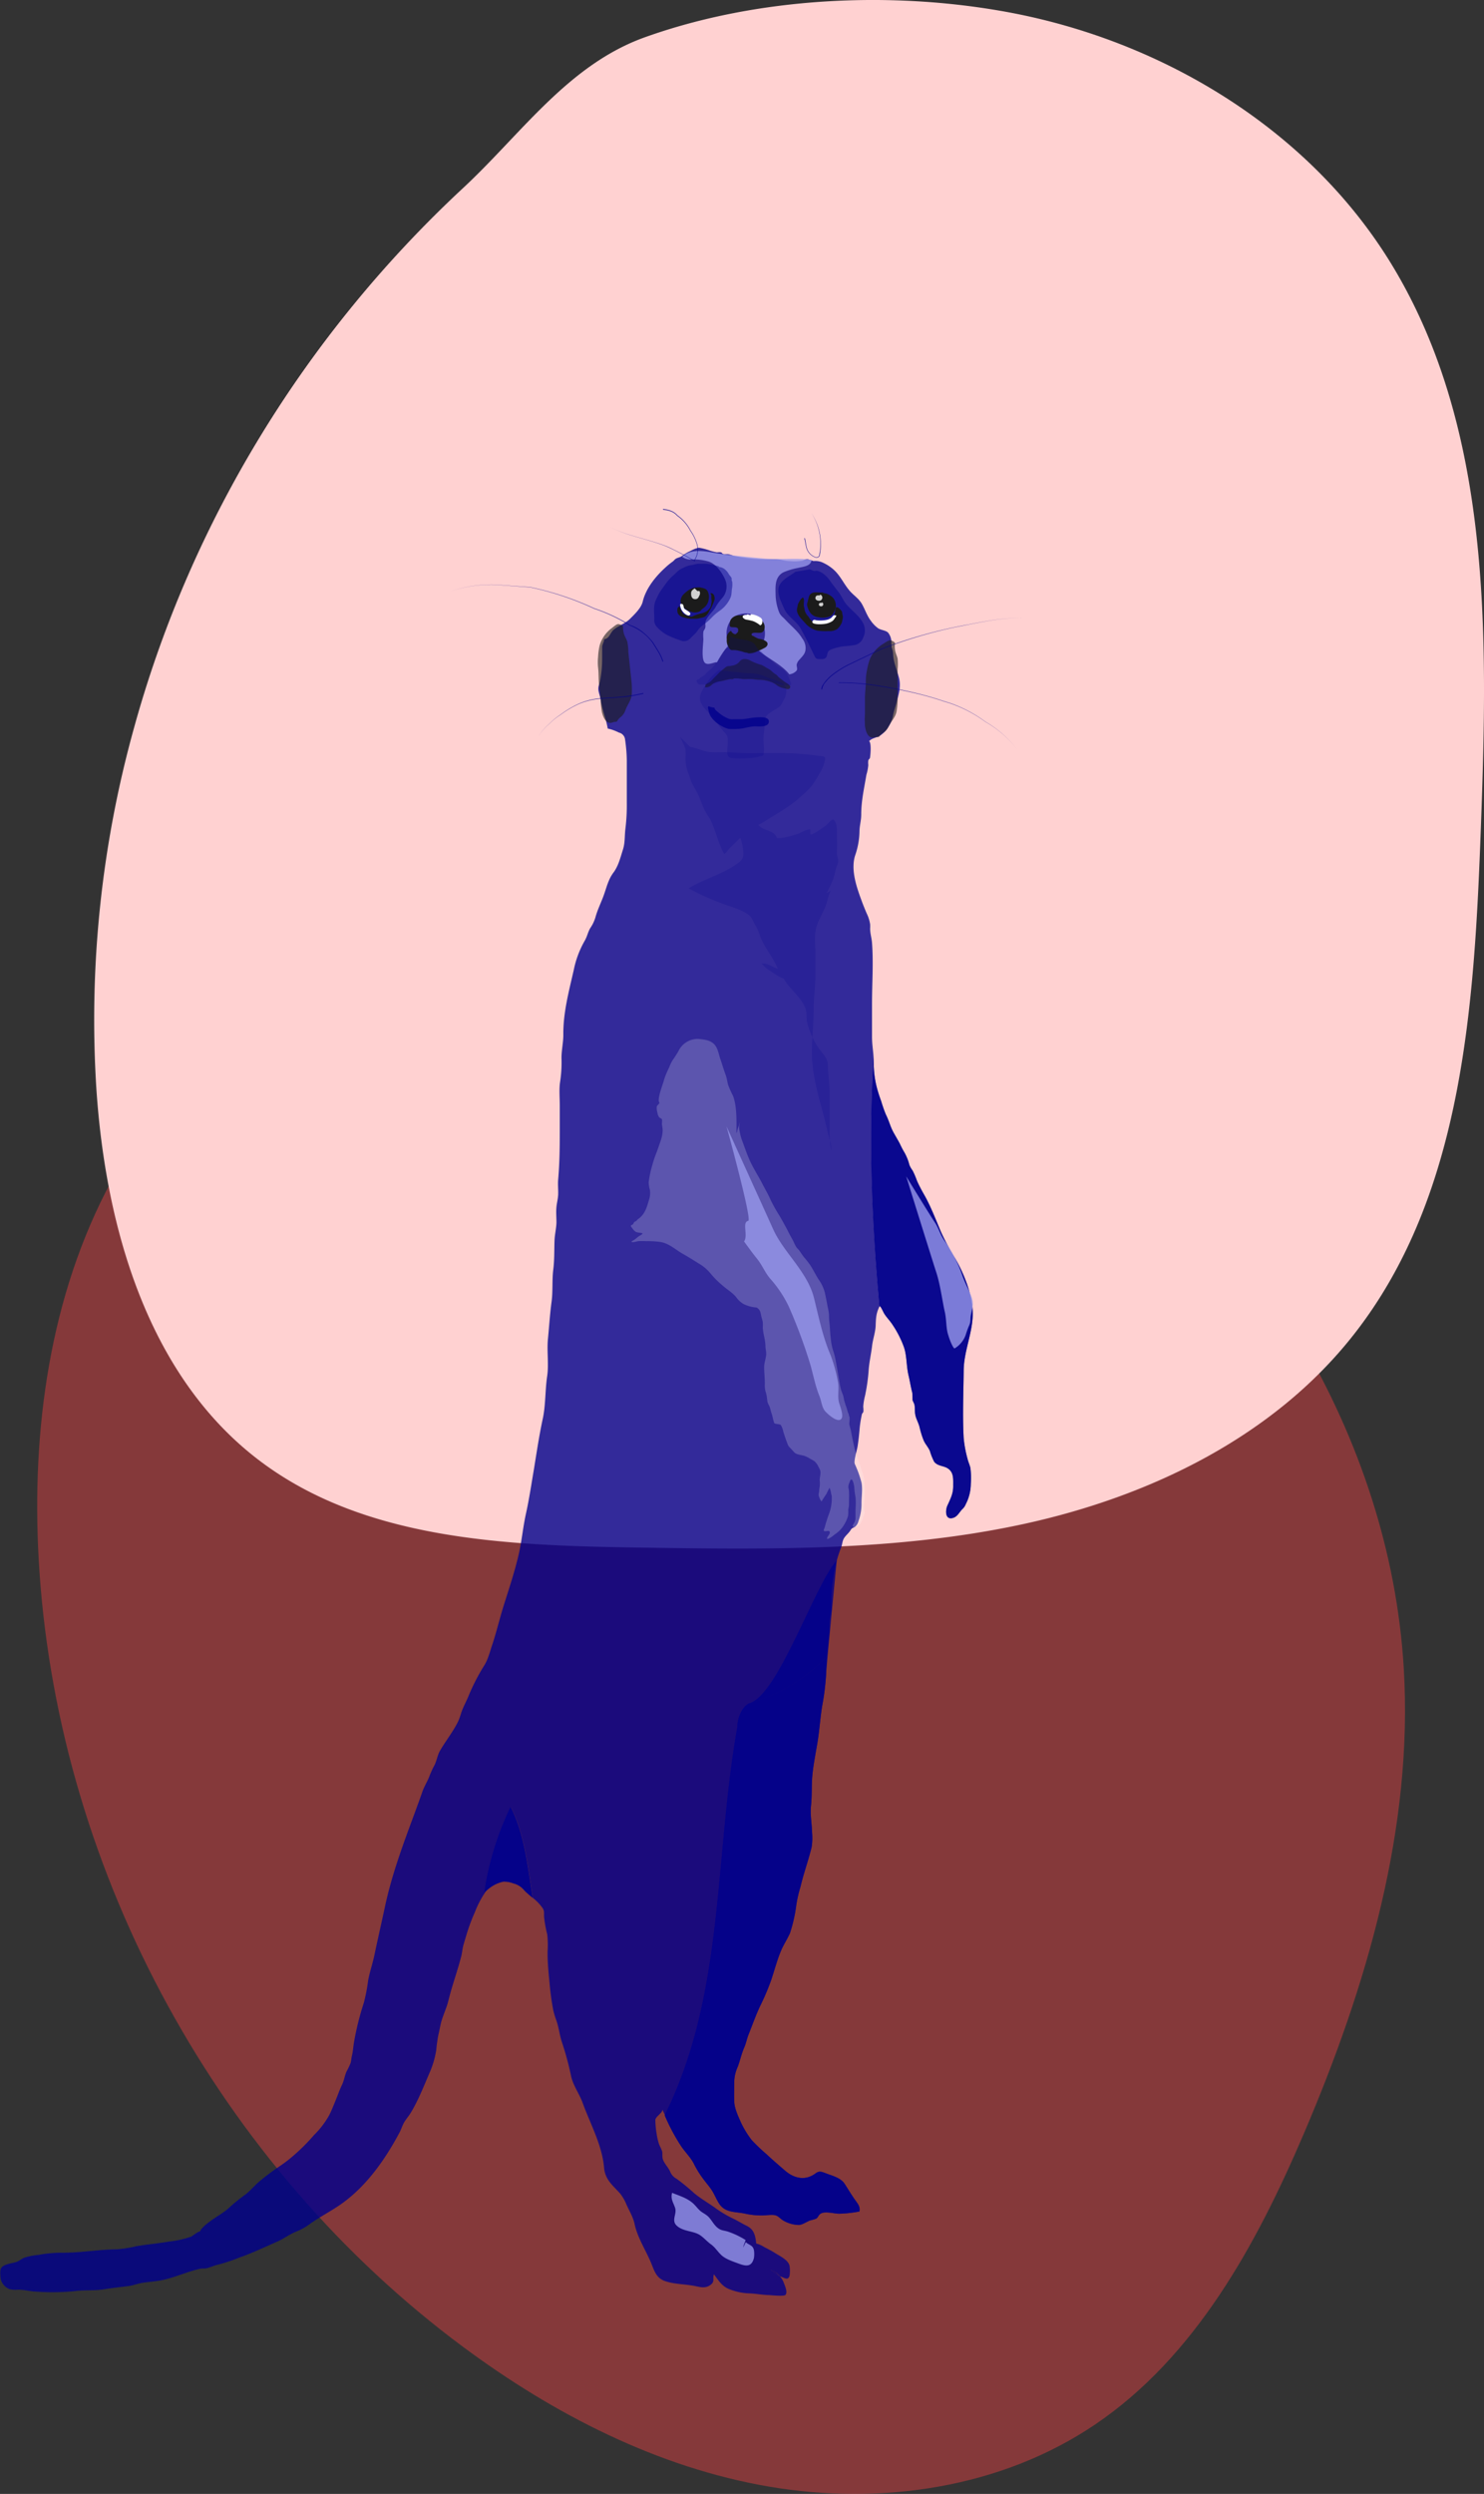 <svg xmlns="http://www.w3.org/2000/svg" viewBox="0 0 508.55 853.93"><rect x="0" y="0" width="508.55" height="853.93" fill="#333333" stroke="none"/><defs><style>.cls-1{fill:#ff4344;opacity:0.4;}.cls-2{fill:#ffd1d1;}.cls-10,.cls-12,.cls-3,.cls-5{fill:#00008c;}.cls-11,.cls-3,.cls-4,.cls-9{opacity:0.8;}.cls-4{fill:#9797ea;}.cls-5{opacity:0.5;}.cls-6,.cls-7{fill:#1b1b1b;}.cls-7{opacity:0.6;}.cls-13,.cls-8,.cls-9{fill:#fff;}.cls-10,.cls-8{opacity:0.2;}</style></defs><title>MEERKAT 1</title><g id="Layer_2" data-name="Layer 2"><g id="Layer_1-2" data-name="Layer 1"><path class="cls-1" d="M13.53,538.31c7.13,103.74,61.6,203.29,145.11,265.24,31.19,23.13,66.72,41.38,105,47.9s79.5.47,111.65-21.29c34.33-23.23,55.23-61.48,71.52-99.59,21.59-50.5,37.58-104.81,34.23-159.63-4.85-79.38-51.22-153-115-200.5C315,332.32,236.42,294.6,170.66,299.85c-53.9,4.3-111.46,63.21-134.41,108.2C15.91,447.92,10.49,494.1,13.53,538.31Z"/><path class="cls-2" d="M33.05,373.19c3.23,47.57,17.81,98.11,55.82,126.89,36.06,27.31,84.71,29.12,129.94,29.81,44.2.68,88.86,1.31,132.05-8.08S436.28,492,463.68,457.27c37.74-47.77,41.56-113.15,43.8-174,2.45-66.74,3.74-138-31.76-194.62C447.46,43.65,398,14,345.79,4.24c-40.11-7.48-86.08-5.32-124.74,8.5-26.34,9.41-42.3,33-62.34,51.63-53.82,50-93.21,113.89-112.77,184.81A372.62,372.62,0,0,0,33.05,373.19Z"/><path class="cls-3" d="M263.8,777.05a10.35,10.35,0,0,0,3.28,2.24,9.81,9.81,0,0,0-.88-.93C265.57,777.79,264.48,777.56,263.8,777.05Z"/><path class="cls-3" d="M256.77,583.18c-2.73,1.36-4.09,5.45-4.09,8.18-8.05,45.61-4.24,91.23-24.89,132.94a66.68,66.68,0,0,0,5.67,10.63c1.49,2.18,3.37,3.91,4.49,6.29a32.32,32.32,0,0,0,3.07,4.89c1,1.37,2.12,2.6,3,4s1.45,2.87,2.3,4.24c2.12,3.4,5.4,2.85,9,3.61a25.94,25.94,0,0,0,5.94.61c1.35,0,3.33-.4,4.61,0,.95.31,1.71,1.29,2.6,1.78a11.09,11.09,0,0,0,5.34,1.49c1.25-.12,2.61-1.07,3.75-1.54a16,16,0,0,0,2.15-.63c.61-.4.71-1,1.21-1.46,1.4-1.37,4.95-.17,6.8-.23a43.15,43.15,0,0,0,6.8-.76c.32-1.44-.37-2.4-1.19-3.52-1.46-2-2.61-4-3.92-6s-4.17-2.7-6.48-3.58c-1.52-.58-2.24-.85-3.5.09-3.5,2.6-7.31,1.66-10.31-.9-2.12-1.82-4.41-3.79-6.47-5.72a63,63,0,0,1-5-4.76,28.4,28.4,0,0,1-1.67-2.35,30.22,30.22,0,0,1-2.13-3.88c-.93-2.09-2.16-4.72-2.23-7s0-4.68,0-7a13.29,13.29,0,0,1,1.23-5c.79-2.13,1.24-4.34,2.15-6.43.71-1.59.93-3.08,1.54-4.57,1.29-3.21,2.43-6.51,3.93-9.68a81.47,81.47,0,0,0,3.88-9.15c1.11-3.33,2-6.8,3.37-10,.87-2,2.1-3.85,3-5.86a52,52,0,0,0,2.08-9,42.57,42.57,0,0,1,1.52-6.87c1.07-4.61,2.74-9.07,3.83-13.65a21.14,21.14,0,0,0,.13-5c-.07-3.13-.7-6-.35-9.21.37-3.38.13-6.76.44-10.13.36-3.84,1.14-7.64,1.77-11.44.67-4.07.93-8.2,1.57-12.27a86.27,86.27,0,0,0,1.4-11.31c.05-2,.16-4,.31-6A57.57,57.57,0,0,1,256.77,583.18Z"/><path class="cls-3" d="M256.77,583.18c-2.73,1.36-4.09,5.45-4.09,8.18-8.05,45.61-4.24,91.23-24.89,132.94a66.68,66.68,0,0,0,5.67,10.63c1.49,2.18,3.37,3.91,4.49,6.29a32.32,32.32,0,0,0,3.07,4.89c1,1.37,2.12,2.6,3,4s1.45,2.87,2.3,4.24c2.12,3.4,5.4,2.85,9,3.61a25.94,25.94,0,0,0,5.94.61c1.35,0,3.33-.4,4.61,0,.95.31,1.71,1.29,2.6,1.78a11.09,11.09,0,0,0,5.34,1.49c1.25-.12,2.61-1.07,3.75-1.54a16,16,0,0,0,2.15-.63c.61-.4.71-1,1.21-1.46,1.4-1.37,4.95-.17,6.8-.23a43.15,43.15,0,0,0,6.8-.76c.32-1.44-.37-2.4-1.19-3.52-1.46-2-2.61-4-3.92-6s-4.17-2.7-6.48-3.58c-1.52-.58-2.24-.85-3.5.09-3.5,2.6-7.31,1.66-10.31-.9-2.12-1.82-4.41-3.79-6.47-5.72a63,63,0,0,1-5-4.76,28.4,28.4,0,0,1-1.67-2.35,30.22,30.22,0,0,1-2.13-3.88c-.93-2.09-2.16-4.72-2.23-7s0-4.68,0-7a13.29,13.29,0,0,1,1.23-5c.79-2.13,1.24-4.34,2.15-6.43.71-1.59.93-3.08,1.54-4.57,1.29-3.21,2.43-6.51,3.93-9.68a81.47,81.47,0,0,0,3.88-9.15c1.11-3.33,2-6.8,3.37-10,.87-2,2.1-3.85,3-5.86a52,52,0,0,0,2.08-9,42.57,42.57,0,0,1,1.52-6.87c1.07-4.61,2.74-9.07,3.83-13.65a21.14,21.14,0,0,0,.13-5c-.07-3.13-.7-6-.35-9.21.37-3.38.13-6.76.44-10.13.36-3.84,1.14-7.64,1.77-11.44.67-4.07.93-8.2,1.57-12.27a86.27,86.27,0,0,0,1.4-11.31c.05-2,3.46-36.7,3.61-38.67C279.48,542,266.64,580.55,256.77,583.18Z"/><path class="cls-3" d="M165.94,648.26a7.85,7.85,0,0,1,1.54-1.56,11.79,11.79,0,0,1,5-2.42,8.88,8.88,0,0,1,3.48.61,6.85,6.85,0,0,1,3.77,2.45c.83.84,1.81,1.64,2.77,2.46-1.67-10.7-2.74-21.63-7.51-31.17A100.87,100.87,0,0,0,165.94,648.26Z"/><path class="cls-3" d="M165.94,648.26a7.85,7.85,0,0,1,1.54-1.56,11.79,11.79,0,0,1,5-2.42,8.88,8.88,0,0,1,3.48.61,6.85,6.85,0,0,1,3.77,2.45c.83.84,1.81,1.64,2.77,2.46-1.67-10.7-2.74-21.63-7.51-31.17A100.87,100.87,0,0,0,165.94,648.26Z"/><path class="cls-3" d="M308,231.82c-.72-2.61-1.91-5.37-1.94-8a7.52,7.52,0,0,0-.48-2.12,15,15,0,0,1-.11-2.11,5.3,5.3,0,0,0-1.2-3.05c-.89-.73-2.43-.79-3.41-1.46a10.84,10.84,0,0,1-2.36-2.42c-1.39-1.81-2-3.84-3.08-5.77s-2.85-3-4.17-4.51c-2.19-2.5-3.3-5.48-5.94-7.65a14.82,14.82,0,0,0-3.15-2,6.18,6.18,0,0,0-3.38-.62l-1.92-.63a4,4,0,0,0-.49,0c-.63.06-.87.35-1.42.5a17.65,17.65,0,0,1-4.24.13c-1.67,0-3-.52-4.56-.62s-3,0-4.53,0a57.57,57.57,0,0,1-9.61-1.06c-.76-.15-1.47-.46-2.2-.62s-1.23,0-1.83-.11-.48-.47-.95-.58-.93,0-1.42,0a21.81,21.81,0,0,1-2.44-.63,21.56,21.56,0,0,0-3.48-.93c-1.26,0-2.63.92-3.78,1.41a18.28,18.28,0,0,0-2.37,1.51c-.67.4-1.39.46-2,.88-.37.24-.65.66-1,.92a23.61,23.61,0,0,0-2.6,2.12c-3.45,3.15-6.63,7.18-7.7,11.64-.5,2.12-2.75,4.28-4.38,5.89s-4,2.31-5.63,3.76c-1.14,1-1.42,3-3.18,3.17-.05,1.09-.72,1.67-.71,2.9s0,2.41,0,3.62a40.41,40.41,0,0,1-.66,7.56c-.23,1.28-.85,2.23-.57,3.65.21,1.06.57,1.94.76,3.14.52,3.28,1.85,6.48,2.39,9.73a15.85,15.85,0,0,1,3.85,1.39,2.7,2.7,0,0,1,2.09,2.34,55.06,55.06,0,0,1,.6,7.21c0,4.79,0,9.58,0,14.37a66.84,66.84,0,0,1-.47,8.95c-.33,2.51-.08,4.77-.87,7.24-.89,2.78-1.53,5.53-3.26,7.85s-2.28,4.87-3.25,7.6c-.91,2.55-2.21,5.11-2.91,7.72a13.29,13.29,0,0,1-1.81,3.73c-.8,1.42-1.05,2.94-1.92,4.37a33.46,33.46,0,0,0-3.71,10c-1.69,7.38-3.63,14.58-3.55,22.1,0,2.7-.65,5.29-.63,8a44,44,0,0,1-.46,8c-.43,2.63-.13,5.52-.13,8.19v9.39c0,5.38-.09,10.58-.55,15.92-.15,1.72.05,3.42,0,5.13-.06,1.47-.44,2.84-.59,4.29-.18,1.79,0,3.57,0,5.36-.07,2.08-.59,4.09-.66,6.18-.12,3.4,0,6.59-.44,10-.45,3.68-.08,7.35-.58,11-.57,4.24-.83,8.48-1.24,12.73s.36,8.55-.27,12.73c-.71,4.81-.48,9.83-1.51,14.59-1.22,5.66-2.07,11.39-3,17.11-.86,5.08-1.63,10.22-2.73,15.25-1,4.43-1.4,9-2.37,13.41-1.37,6.18-3.44,12.28-5.34,18.34-1.39,4.45-2.43,8.94-3.91,13.36-.77,2.29-1.43,5-2.73,7a70.7,70.7,0,0,0-5.42,10.57c-.83,2-1.79,3.64-2.45,5.64a24.85,24.85,0,0,1-1,2.81c-1.71,3.53-4.28,6.72-6.26,10.13-.92,1.59-1.08,3.4-1.92,5a29.71,29.71,0,0,0-1.66,3.61c-.69,1.85-1.77,3.48-2.44,5.37-.87,2.5-1.79,5-2.71,7.51-3.9,10.51-7.81,21-10.15,32-1.17,5.5-2.45,11-3.59,16.46-.61,2.91-1.58,5.69-2.14,8.63a61.12,61.12,0,0,1-1.49,7.74,94.59,94.59,0,0,0-3.36,13.46c-.28,1.63-.35,3.14-.74,4.77-.19.79-.2,1.53-.42,2.33a22.55,22.55,0,0,1-1.4,2.93c-.68,1.58-.87,3.2-1.64,4.77s-1.31,3.2-2,4.88-1.41,3.54-2.26,5.24a29.9,29.9,0,0,1-5.29,6.93,65.44,65.44,0,0,1-7,7,45.87,45.87,0,0,1-4.67,3.59,77.54,77.54,0,0,0-6.54,4.87c-1.9,1.47-3.36,3.4-5.26,4.86a62.88,62.88,0,0,0-5.41,4.36c-2,1.92-4.51,3.16-6.71,4.83-1.15.87-2.94,2.21-3.45,3.48-.83,0-2.41,1.51-3.14,1.8a34.44,34.44,0,0,1-7.17,1.6c-3.8.65-7.64,1-11.43,1.61a43,43,0,0,1-6.57,1.07c-6.46.07-12.94,1.26-19.39,1.18a41.63,41.63,0,0,0-7.63.75,21.6,21.6,0,0,0-5,1c-.76.32-1.41.92-2.17,1.25-1.45.64-4.9.77-5.71,2.39-.39.77-.19,2.78-.08,3.66a5,5,0,0,0,3.17,3.47,9.81,9.81,0,0,0,2.87.14c2,0,3.74.53,5.7.64a79.54,79.54,0,0,0,13.89-.17c3.25-.42,6.57-.08,9.78-.6,2.76-.46,5.53-.74,8.31-1.1,1.71-.22,3.26-.88,5-1.14,2-.3,4-.43,6.06-.8,4.69-.87,9-3,13.61-4,.76-.15,1.65,0,2.41-.23,1.36-.36,2.49-.94,3.89-1.23a57,57,0,0,0,6.87-2.28c4.47-1.56,8.65-3.53,13-5.46,2.35-1,4.37-2.58,6.76-3.55a19,19,0,0,0,4.49-2.48c3.67-2.65,7.87-4.71,11.52-7.39,8.35-6.12,14.53-15,19.36-24.06.57-1.07.89-2.21,1.49-3.31s1.55-2.13,2.26-3.28c2.65-4.34,4.5-9.14,6.51-13.79a31.61,31.61,0,0,0,2.3-7.77,52,52,0,0,1,.73-5.24c.38-1.49.6-3,1-4.5.71-2.47,1.84-4.78,2.45-7.28,1.25-5.12,3.1-10.08,4.4-15.15.31-1.23.38-2.55.72-3.75s.64-2.2.93-3.14a62.91,62.91,0,0,1,3-8.17,33.23,33.23,0,0,1,3.33-6.49,100.87,100.87,0,0,1,9-29.63c4.77,9.54,5.84,20.47,7.51,31.17a17.38,17.38,0,0,1,3.35,3.46c.67,1,.5,1.61.53,3a42.37,42.37,0,0,0,1.09,6.08,31.72,31.72,0,0,1,.12,5.85c0,.47,0,1,0,1.43.32.75.64,1.5,1,2.23-.36-.73-.68-1.48-1-2.23.06,3,.35,6.14.65,9.08a94.43,94.43,0,0,0,1.27,9.47,29.79,29.79,0,0,0,1.09,3.63c.83,2.36,1.07,4.77,1.81,7.15a101,101,0,0,1,3.16,11.56c.62,3.33,2.82,6.22,4,9.4,2.64,7.29,6.73,14.55,7.39,22.38.34,4,3,6,5.48,8.75a15.27,15.27,0,0,1,2.22,3.89c1,2.16,2.25,4.24,2.75,6.57.94,4.45,3.64,8.67,5.44,12.81,1.27,2.93,1.77,5.6,5,6.73s7.06,1,10.53,1.75c1.91.42,3.56.77,5.22-.59,1.36-1.12.46-2,1-3.47,1.44,1.89,2.54,3.77,4.68,4.82a19.89,19.89,0,0,0,7.67,1.7c2.17.12,4.3.52,6.48.58.5,0,5.21.55,5.72-.1.74-1-.25-3.11-.63-4.16a7.43,7.43,0,0,0-1.37-2.24,10.35,10.35,0,0,1-3.28-2.24,1.64,1.64,0,0,1-.41-.42,1.64,1.64,0,0,0,.41.42c.68.51,1.77.74,2.4,1.31a9.81,9.81,0,0,1,.88.93c.45.2.91.39,1.36.57.9.37,1.6.63,2-.72a11.2,11.2,0,0,0,0-3.37c-.45-2-3.2-3.28-4.79-4.27a37.57,37.57,0,0,0-3.73-2.06,9.22,9.22,0,0,0-2.9-1.31c-.28-2.6-.69-4.76-3.15-6-1.77-.86-3.54-2-5.38-2.84a38.3,38.3,0,0,1-5.94-3.66c-2.22-1.53-4.7-3-6.81-4.75a70.82,70.82,0,0,0-6-4.91,4.87,4.87,0,0,1-2.25-2.54c-.69-1.54-2.26-2.93-2.56-4.55-.13-.77,0-1.52-.14-2.29a21.75,21.75,0,0,0-1-2.27,20.37,20.37,0,0,1-.89-3.72,31.29,31.29,0,0,1-.45-4.73c0-1.19,2.64-2.54,2.41-3.63.31.68.61,1.36.92,2,20.65-41.71,16.84-87.33,24.89-132.94,0-2.73,1.36-6.82,4.09-8.18A57.57,57.57,0,0,0,283.43,567c.18-2.45.43-4.88.74-7.37.23-1.81-.06-3.64.19-5.43a32.9,32.9,0,0,0,.58-3.27c.06-1.69-.06-3.41,0-5.11a55.76,55.76,0,0,1,1.83-11.52,41.69,41.69,0,0,1,1.53-4.58c.29-.82.35-1.76.7-2.57.53-1.22,1.72-2,2.44-3.14.59-1,.82-.7,1.62-1.27a3.59,3.59,0,0,0,1.11-1.86,16.93,16.93,0,0,0,1.06-6.2c0-2.2.41-4.82,0-7a35.33,35.33,0,0,0-1.84-5.36c-.4-1.08-.68-1-.5-2.41.2-1.58.72-3.12,1-4.68.33-2.16.54-4.17.72-6.31a39.15,39.15,0,0,1,.76-4.69c0-.13.44-.62.5-.81a8.39,8.39,0,0,0-.05-1.73,19.72,19.72,0,0,1,.62-3.79,62.84,62.84,0,0,0,1.23-8.64c.19-2.86.86-5.62,1.19-8.47.27-2.33,1.14-4.6,1.22-6.93.09-2.49.14-4.18,1.29-6.46-2.5-28.14-3.76-56.79-2-85.25-.14-2.38-.54-4.64-.54-7.11V343.69c0-6.88.52-14,0-20.82-.12-1.69-.65-3.23-.65-4.95a11.65,11.65,0,0,0,0-1.45,12.31,12.31,0,0,0-1.07-3.48c-.83-1.89-1.58-3.81-2.26-5.71-1.54-4.27-3.23-9.62-1.86-14.22a26.38,26.38,0,0,0,1.54-8.18c0-2.14.61-3.9.6-6,0-4.7,1.06-9.26,1.78-13.61a15.73,15.73,0,0,0,.64-3.32,6.72,6.72,0,0,1,0-1.55c.11-.46.5-.51.58-.92.18-1,.53-5.05-.29-5.71,1.08-1.14,2.59-1.11,3.84-1.95a9.39,9.39,0,0,0,2.7-2.84,10.89,10.89,0,0,0,1.65-3.95c.25-1.47.8-2.92,1.16-4.32C308,237.56,308.89,235,308,231.82Z"/><path class="cls-4" d="M262.09,191.27c-5.09-.47-10.2-.94-15.26-1.65-4-.56-9.3-2.19-12.72.72l-.36.28a4.68,4.68,0,0,0,3.21.95,17.91,17.91,0,0,1,5.94.72c2.32.76,4.34,3.48,5.36,5.64a6.08,6.08,0,0,1-.84,6.94,20.85,20.85,0,0,0-1.83,2.4c-.34.53-.51.9-.87,1.38-.51.66-1.1,1.26-1.6,1.94a7.5,7.5,0,0,0-1.32,2.14c-.21.72.06,1.44-.1,2.14s-.52.88-.66,1.45a12.57,12.57,0,0,0,0,2.45c0,1.78-.92,7.32.72,8.34,1,.6,2.62-.18,3.55-.35l.41,0a32,32,0,0,1,2.36-3.83,7.65,7.65,0,0,1,2.06-2c-2.63-4-.82-10.87,5.41-10.87,7.12,0,8.46,8.94,4.06,12.34,2.88,2.72,7.27,4.56,10.29,7.79a7.38,7.38,0,0,1,.57.71,3.93,3.93,0,0,0,2.54-1.31c.35-.55-.05-1.42,0-2a3.48,3.48,0,0,1,1-1.77c1.24-1.42,2.06-2.09,2.06-3.95a5.44,5.44,0,0,0-1.2-3.33c-1.47-2.48-3.8-4.22-5.75-6.36-.93-1-1.7-1.4-2.19-2.7a17.7,17.7,0,0,1-1.14-5.63c-.05-2.91-.38-6.17,2.57-7.84a22.35,22.35,0,0,1,5-1.52c1.27-.34,3.6-.5,4.42-1.77a2.27,2.27,0,0,0,.34-1C273.05,190.94,267.29,191.75,262.09,191.27Z"/><path class="cls-4" d="M239.45,186.55a4,4,0,0,0-.84.53C238.62,187,238.64,186.9,239.45,186.55Z"/><path class="cls-3" d="M331.6,499.67a42.39,42.39,0,0,1-1.36-7.24c-.42-7.66-.07-15.51,0-23.18.06-7,3.48-13.64,3.07-20.61-.35-5.87-3-12.61-5.92-17.65a84.08,84.08,0,0,1-4.86-9c-1.73-4.08-3.41-8.51-5.56-12.42-1-1.73-1.93-3.44-2.74-5.26a27.84,27.84,0,0,0-1.5-3.51,8.43,8.43,0,0,1-1.1-1.93,16.85,16.85,0,0,0-1.78-4.39,30,30,0,0,1-1.49-2.87c-.73-1.37-1.54-2.7-2.29-4.07-1-1.88-1.47-3.9-2.45-5.81a44.22,44.22,0,0,1-1.64-4.66c-.44-1.15-.86-2.44-1.21-3.63a33.47,33.47,0,0,1-1.35-9.83c0-.49,0-1-.06-1.45-1.79,28.46-.53,57.11,2,85.25a1.11,1.11,0,0,1,.09-.19c.48.2,1.11,1.79,1.47,2.4.77,1.33,1.86,2.37,2.72,3.64a35.28,35.28,0,0,1,4.09,7.88c1.1,3.12.83,6.65,1.65,9.94.47,1.93.73,3.89,1.24,5.73a23.06,23.06,0,0,1,.1,2.48c.12.66.55,1.12.67,1.78.2,1.1.06,2.24.27,3.33.3,1.53,1.08,2.73,1.46,4.23a29.65,29.65,0,0,0,1.41,4.56c.57,1.31,1.56,2.31,2.13,3.62a21.29,21.29,0,0,0,1.43,3.62c1.11,1.6,3.31,1.4,4.76,2.39,2.08,1.41,1.79,3.7,1.81,6.06,0,2.58-.95,4.34-2,6.65-.75,1.69-.81,5.2,2.14,4.14,1.29-.45,2-1.91,2.86-2.81a5,5,0,0,0,1.34-1.92,15.26,15.26,0,0,0,1.68-6.81,27.62,27.62,0,0,0-.13-5.46C332.33,501.66,331.8,500.51,331.6,499.67Z"/><path class="cls-3" d="M331.6,499.67a42.39,42.39,0,0,1-1.36-7.24c-.42-7.66-.07-15.51,0-23.18.06-7,3.48-13.64,3.07-20.61-.35-5.87-3-12.61-5.92-17.65a84.08,84.08,0,0,1-4.86-9c-1.73-4.08-3.41-8.51-5.56-12.42-1-1.73-1.93-3.44-2.74-5.26a27.84,27.84,0,0,0-1.5-3.51,8.43,8.43,0,0,1-1.1-1.93,16.85,16.85,0,0,0-1.78-4.39,30,30,0,0,1-1.49-2.87c-.73-1.37-1.54-2.7-2.29-4.07-1-1.88-1.47-3.9-2.45-5.81a44.22,44.22,0,0,1-1.64-4.66c-.44-1.15-.86-2.44-1.21-3.63a33.47,33.47,0,0,1-1.35-9.83c0-.49,0-1-.06-1.45-1.79,28.46-.53,57.11,2,85.25a1.11,1.11,0,0,1,.09-.19c.48.2,1.11,1.79,1.47,2.4.77,1.33,1.86,2.37,2.72,3.64a35.28,35.28,0,0,1,4.09,7.88c1.1,3.12.83,6.65,1.65,9.94.47,1.93.73,3.89,1.24,5.73a23.06,23.06,0,0,1,.1,2.48c.12.66.55,1.12.67,1.78.2,1.1.06,2.24.27,3.33.3,1.53,1.08,2.73,1.46,4.23a29.65,29.65,0,0,0,1.41,4.56c.57,1.31,1.56,2.31,2.13,3.62a21.29,21.29,0,0,0,1.43,3.62c1.11,1.6,3.31,1.4,4.76,2.39,2.08,1.41,1.79,3.7,1.81,6.06,0,2.58-.95,4.34-2,6.65-.75,1.69-.81,5.2,2.14,4.14,1.29-.45,2-1.91,2.86-2.81a5,5,0,0,0,1.34-1.92,15.26,15.26,0,0,0,1.68-6.81,27.62,27.62,0,0,0-.13-5.46C332.33,501.66,331.8,500.51,331.6,499.67Z"/><path class="cls-5" d="M272.61,195.76c-2,1.56-5.52,3-5.84,5.83-.27,2.31,1,4.61,1.88,6.67,1.19,2.91,4.24,4.35,5.68,6.88,1.65,2.9,3.11,6,4.56,9,.65,1.35.69,1.58,2.31,1.53.7,0,1.28.08,1.83-.48s.32-1.67,1-2.32,2.68-1.1,3.61-1.32c1.57-.37,3.13-.3,4.75-.61a3.89,3.89,0,0,0,3.44-2.7,5.33,5.33,0,0,0,.27-4.09c-1.1-3.1-4.42-5.08-6.3-7.54-.91-1.19-1.46-2.61-2.36-3.78s-1.95-2.49-2.87-3.79a10.8,10.8,0,0,0-2.54-2.68,5.87,5.87,0,0,0-2.07-.93c-.33-.05-.7.11-1,.06-.56-.09-1-.47-1.54-.54"/><path class="cls-5" d="M246.37,194.13l0-.17a21.36,21.36,0,0,0-4.25-.93c-.93-.05-1.87,0-2.81,0a9.35,9.35,0,0,0-1.89.4,12,12,0,0,0-1.86.36c-.57.22-1.13.53-1.69.77a6.54,6.54,0,0,0-2.14,1.54c-.64.66-1.35,1.18-2,1.85a24.12,24.12,0,0,0-2.09,2.63c-.57.82-1.21,1.64-1.72,2.49-.36.61-.65,1.34-1,2a8.24,8.24,0,0,0-.54,1.46c-.46,1.64-.15,3.66-.16,5.37a3.5,3.5,0,0,0,.59,2.41,13.55,13.55,0,0,0,3.41,2.91,32.32,32.32,0,0,0,5,2.07,3,3,0,0,0,3.41-.75c.62-.63,1.23-1.24,1.87-1.86a6.76,6.76,0,0,0,.67-.92,8.23,8.23,0,0,1,1.84-1.79,21.44,21.44,0,0,0,2.67-2.28,18.42,18.42,0,0,1,2.82-2.47,10.83,10.83,0,0,0,3.21-3.39,7.33,7.33,0,0,0,.83-1.8c.22-.88.16-1.76.33-2.64a7.77,7.77,0,0,0,.06-2.1c0-.27-.14-.32-.18-.54s0-.44,0-.64c-.15-.62-.69-1-1-1.54a4.85,4.85,0,0,0-1-1.31A3.69,3.69,0,0,0,246.37,194.13Z"/><path class="cls-6" d="M250.53,216a1.89,1.89,0,0,0,1.05,1.06c.56.26.6,0,1-.35a1,1,0,0,0,.38-.93c0-.64-.09-.7-.65-.92s-1.82.1-2.16-.43c-.17-.29,0-.94,0-1.27a1.93,1.93,0,0,1,.49-1.27,3.41,3.41,0,0,1,1.95-1.15c.42-.09.86,0,1.29,0a7,7,0,0,1,1.1-.18c.56,0,1.13,0,1.69,0a3.18,3.18,0,0,1,1.4.27c.54.22,1.17.21,1.68.44a5.27,5.27,0,0,1,2.07,2.34,2.76,2.76,0,0,1-.11,2.38c-.55.73-1.06.7-1.92.7-.53,0-2.4-.28-2.21.66.08.4.39.35.67.48a7.53,7.53,0,0,0,1.82.9,5,5,0,0,1,2.62,1c.69.68.24,1.59-.49,2a18,18,0,0,1-2.62,1.25,6.31,6.31,0,0,1-2.91.73c-.31,0-.53-.18-.83-.24a3,3,0,0,1-.87-.15,9.22,9.22,0,0,0-1.76-.49,6.73,6.73,0,0,0-1.8-.23c-.54,0-.82.08-1.21-.27a4.58,4.58,0,0,1-1.14-3.45A2.8,2.8,0,0,1,250.53,216Z"/><path class="cls-7" d="M241.77,234.43a9.39,9.39,0,0,1,1.31-.77,5.8,5.8,0,0,0,1-.88c.76-.85,1.65-1.64,2.42-2.51a12.82,12.82,0,0,1,1.32-1.1c.33-.28.68-.57,1-.82a1.78,1.78,0,0,1,1-.27c.44,0,.87-.14,1.3-.21a3.64,3.64,0,0,0,2.26-1.28,2.13,2.13,0,0,1,1.92-.92,4.13,4.13,0,0,1,2,.6,21,21,0,0,0,3.68,1.42,14.07,14.07,0,0,1,1.73,1,7.08,7.08,0,0,1,1.77,1.15,7.8,7.8,0,0,0,1.4,1.1c.51.28.7.77,1.16,1.1.69.5,1.35,1.07,2.05,1.55.48.33,1.85,1,1.7,1.72-.21,1-1.38.55-2,.4a6.55,6.55,0,0,1-2.51-1,5.78,5.78,0,0,0-1.61-1,11.88,11.88,0,0,0-4.62-.93c-.8,0-1.46-.16-2.24-.23a24.14,24.14,0,0,0-2.69,0c-.9,0-1.74-.24-2.63-.23a6.17,6.17,0,0,0-.86,0c-.24.05-.3.17-.52.23a7.44,7.44,0,0,1-.84,0,16.18,16.18,0,0,0-1.6.33,15.28,15.28,0,0,1-2.51.5,5,5,0,0,0-2.48,1.32,2.61,2.61,0,0,1-2.17.61C241.67,235.21,241.72,235.15,241.77,234.43Z"/><path class="cls-6" d="M243.52,203.11c-.08.33.17.39.23.65a4.32,4.32,0,0,1,0,.88c0,.42.09.83.12,1.22a3.9,3.9,0,0,1-.13.87,2.78,2.78,0,0,1-.56,1.61,4.57,4.57,0,0,1-1.4,1.18,8,8,0,0,1-2.06.65,16.61,16.61,0,0,0-2.36.85,1.35,1.35,0,0,1-1.25-.07,5.89,5.89,0,0,1-2-.84,3.51,3.51,0,0,1-.44-.75,11,11,0,0,1-.88-1.79c-.41.41-.64.48-.66,1.13a2.69,2.69,0,0,0,.22,1.43,3.1,3.1,0,0,0,2,1.31,8.72,8.72,0,0,0,2.73.43h1.42a4.51,4.51,0,0,0,1.32-.22,10.13,10.13,0,0,0,1.49-.37,3.51,3.51,0,0,0,1.09-.95,4.9,4.9,0,0,0,.7-1.19,14.73,14.73,0,0,0,.83-1.43,16.92,16.92,0,0,0,.94-2.41C244.94,204.77,244.92,203.07,243.52,203.11Z"/><path class="cls-6" d="M240,201.14a6.81,6.81,0,0,0-3.51.6,10.74,10.74,0,0,0-2,1.53,3.5,3.5,0,0,0-1.26,2.47,3.4,3.4,0,0,0,1.26,2.47,5.44,5.44,0,0,0,2.46,1.3,3.72,3.72,0,0,0,2.91-.2c.26-.2.47-.51.72-.72a10.12,10.12,0,0,0,1.08-.88,4.19,4.19,0,0,0,1.21-2.52,4.58,4.58,0,0,0-.38-2.78C241.93,201.46,240.86,201.37,240,201.14Z"/><path class="cls-6" d="M275.27,204.43a5.42,5.42,0,0,0-.92.87,10.83,10.83,0,0,0-.83,1.43,5,5,0,0,0-.26,1.2,2.59,2.59,0,0,0-.13,1.3c.29,1.65,1.6,2.77,2.69,4a8.24,8.24,0,0,0,4.15,2.68,19.25,19.25,0,0,0,4,.16,4.64,4.64,0,0,0,2.89-.65,5.43,5.43,0,0,0,1.38-1.76,2.57,2.57,0,0,0,.37-1.09,6.42,6.42,0,0,0,.23-1.31c0-.46-.18-.87-.23-1.33a1.31,1.31,0,0,0-.38-.92c-.25-.29-1.25-1.46-1.77-1a10.86,10.86,0,0,0-.32,1.38,5.81,5.81,0,0,1-.31,1.26,4.36,4.36,0,0,1-1.75,1.76,8.15,8.15,0,0,1-5.55.34c-.75-.25-1.15-1.13-1.57-1.71a4.53,4.53,0,0,1-1.27-2.41,4.26,4.26,0,0,0-.22-1,5.44,5.44,0,0,1,0-1.21,4.84,4.84,0,0,0,0-1.32C275.27,204.52,274.9,204.65,275.27,204.43Z"/><path class="cls-6" d="M281.41,202.89c-1.42,0-3.42-.47-4.11,1.2a14.56,14.56,0,0,0-.5,1.89,2.79,2.79,0,0,0-.22,1.29,7.38,7.38,0,0,0,1,2.41,4,4,0,0,0,2.82,1.65,7,7,0,0,0,3.64-.16,2.51,2.51,0,0,0,1.55-1.27,8.55,8.55,0,0,0,.77-1.69,4.24,4.24,0,0,0-.93-3.56,6.06,6.06,0,0,0-1.86-1.26,5.7,5.7,0,0,0-1.12-.27c-.33-.08-.47-.29-.86-.23"/><path class="cls-3" d="M244.83,242.31c.12.76.75,1.13,1.3,1.58a11.86,11.86,0,0,0,3.75,2.26,4.51,4.51,0,0,0,1.37.11c1,0,2,0,3,0,1.66-.11,3.32-.54,5-.62,1.05-.05,4.13-.34,4.23,1.31.13,2.15-3.46,1.77-4.64,1.76-2.14,0-4.1.9-6.26.88a27.48,27.48,0,0,1-2.87,0,9.27,9.27,0,0,1-2.45-1,10.21,10.21,0,0,1-3.73-3.3,6.17,6.17,0,0,1-.72-2.09,2.36,2.36,0,0,1-.12-1.39A9.78,9.78,0,0,0,244.83,242.31Z"/><path class="cls-8" d="M226,377.53c0,.43-.8.87-.92,1.36a4.74,4.74,0,0,0,.19,2,3.93,3.93,0,0,0,.56,1.6c.26.33.86.49,1,.77s0,1.25,0,1.7a19.19,19.19,0,0,1,.26,2,11.26,11.26,0,0,1-.56,3.26c-.43,1.34-.93,2.67-1.38,4a40.14,40.14,0,0,0-1.59,4.63,37.69,37.69,0,0,0-1.27,6,11.13,11.13,0,0,0,.42,2.57,7.19,7.19,0,0,1-.28,3.32c-.67,2.26-1.19,4.39-3,6.08-.32.3-.7.52-1,.81-.15.13-.25.34-.42.45s-.54.2-.75.49-.17.45-.38.65-.62.2-.68.49.36.67.55.92a3.42,3.42,0,0,0,1.18,1.18,2.88,2.88,0,0,0,.85.23c.3.06,1.24.07,1.42.34-.23.4-.84.62-1.21.88-.57.39-1.07.88-1.65,1.28a5.73,5.73,0,0,0-1,.64c.38.39,1.92-.15,2.39-.2a26.68,26.68,0,0,1,2.83,0,31.81,31.81,0,0,1,4.67.27c3,.46,5.14,2.55,7.65,4,1.87,1.06,3.71,2.2,5.52,3.35a14.82,14.82,0,0,1,4,3.33,30.43,30.43,0,0,0,4.16,4.18c1.53,1.39,3.36,2.41,4.68,4a8.41,8.41,0,0,0,2.46,2.33,11.32,11.32,0,0,0,4.14,1.22,1.25,1.25,0,0,1,.83.31c1.06.79,1,2,1.31,3.13a14.64,14.64,0,0,1,.42,1.61,19.64,19.64,0,0,1,0,2,23.16,23.16,0,0,0,.52,3.18,18.83,18.83,0,0,1,.39,3c0,1,.32,1.94.25,2.93-.11,1.47-.72,2.89-.7,4.37,0,1.87.26,3.72.23,5.59a9,9,0,0,0,.21,2.54,15.1,15.1,0,0,1,.43,1.56c.11.74.15,1.5.3,2.23a7.1,7.1,0,0,0,.58,1.25c.38.84.49,1.77.81,2.63s.49,2.12.84,3.1c.14.4.32.33.67.44s1.35.08,1.67.44a7.2,7.2,0,0,1,.84,2.31c.46,1.35.87,2.72,1.42,4.06a3.24,3.24,0,0,0,.84,1.36c.54.51,1,1.08,1.49,1.6.92.91,2.5.82,3.68,1.28a11.52,11.52,0,0,1,1.92,1,12.33,12.33,0,0,1,1.29.73,5.47,5.47,0,0,1,1.42,2,6.43,6.43,0,0,1,.58,1.18c.25,1.07-.16,2.2-.19,3.28a10.23,10.23,0,0,1,0,2.35,8.59,8.59,0,0,0-.17,1.35c-.07.82-.36,1.23,0,2.12.11.3.52,1.4.85,1.49.48-.91,1.09-1.73,1.65-2.59a22.84,22.84,0,0,1,1.08-2.08c.11.36.22.71.34,1.06a5.79,5.79,0,0,1,.16.91,6.6,6.6,0,0,1,.24,1c0,.37,0,.74,0,1.11a15.15,15.15,0,0,1-1.05,5.13c-.37,1-.69,2-1,3-.12.43-.23.85-.34,1.28-.06.25-.42.93-.36,1.14.18.71,1.91-.34,2.06.55s-1.17,1.64-.88,2.36c.43,0,1-.38,1.33-.6.58-.35,1.06-.82,1.62-1.21a9.5,9.5,0,0,0,2.81-3,12.43,12.43,0,0,0,1.36-3,9,9,0,0,0,.1-1.94c0-.69.25-1.27.24-2,0-1.54.09-3.11,0-4.65,0-.5-.21-.95-.21-1.45a4.1,4.1,0,0,1,.43-1.6c.13-.3.24-.94.68-.9s.89,2.12.91,2.54a23.54,23.54,0,0,0,.43,3.46,25.27,25.27,0,0,1,0,4.35c0,1,0,2,0,3a3.73,3.73,0,0,1-.52,1.6c-.14.29-.46.69-.41,1,.12.75,1.52.16,1.88-.1,1.08-.76,1.44-2.29,1.83-3.44a5,5,0,0,0,.35-.88,3.24,3.24,0,0,0-.17-1,9.17,9.17,0,0,1,0-2,39,39,0,0,0-.06-9,18.7,18.7,0,0,0-.87-2.91c-.28-.84-.44-1.7-.78-2.51a31.67,31.67,0,0,1-1.71-5.43c-.39-1.74-.76-3.46-1.07-5.21-.13-.79-.43-1.54-.58-2.32-.1-.6.34-2.55-.16-3,.08-.41-.29-1-.4-1.35a14.75,14.75,0,0,0-.51-1.72c-.24-.6-.38-1.2-.59-1.81s-.25-1.35-.46-2-.62-1.56-.82-2.41c-.26-1-.43-2.07-.61-3.14-.36-2.06-.69-4.15-1.09-6.21a23.41,23.41,0,0,0-1-3.9,21.17,21.17,0,0,1-.73-4c-.25-1.7-.23-3.43-.44-5.14a25.45,25.45,0,0,1-.16-2.89,17.5,17.5,0,0,0-.48-2.79c-.3-1.67-.61-3.34-1-5a13.58,13.58,0,0,0-2-4.19c-1.07-1.61-1.89-3.37-2.94-5a32.5,32.5,0,0,0-2.06-2.62c-.58-.73-1.05-1.44-1.57-2.22-.35-.51-.86-.91-1.21-1.43a14.62,14.62,0,0,1-.84-1.68c-.48-1-1.06-1.89-1.54-2.87-1-2-2.11-4-3.22-5.92a59.66,59.66,0,0,1-3.11-5.52c-.86-2-1.92-3.74-2.89-5.64-1.41-2.75-3.12-5.3-4.38-8.14-.92-2.07-1.66-4.26-2.44-6.38a16.16,16.16,0,0,1-.93-3.38,5.85,5.85,0,0,1-.15-1.95,4.32,4.32,0,0,0,.19-1.28,6.32,6.32,0,0,1-.58,1.93c-.14.42-.23.84-.33,1.26a1.11,1.11,0,0,1-.23.6c0-3.79.22-9.21-1.2-12.76a34.29,34.29,0,0,1-1.66-3.72c-.32-1.14-.41-2.25-.83-3.38-.67-1.8-1.21-3.66-1.83-5.48-.49-1.41-.79-3.24-1.64-4.48-1.18-1.74-3.15-2.12-5.07-2.32a7.25,7.25,0,0,0-7.65,4.09c-.66,1.12-1.31,2.14-2.06,3.2a13.93,13.93,0,0,0-1.09,2.31,31.62,31.62,0,0,0-1.77,4.2C227.49,370.52,224.9,376.68,226,377.53Z"/><path class="cls-7" d="M306.72,220.1a3.48,3.48,0,0,0-1.51-.87c-.72-.06-1.83.79-2.41,1.14a11.27,11.27,0,0,0-4.72,5.37,21.49,21.49,0,0,0-1,3.89,17.94,17.94,0,0,0-.37,3.65c0,2-.32,4-.3,6,0,1.71,0,3.42,0,5.13a31.94,31.94,0,0,0,0,4.15c.2,1.51.8,3.93,2.58,4a4,4,0,0,0,1.06-.18c.45-.08.76.14,1.2-.09a4.32,4.32,0,0,1,.73-.87c.31-.23.62-.46.94-.67a5,5,0,0,0,1.66-2.13c.9-1.76,2.27-3,2.66-5a26.72,26.72,0,0,0,.37-5v-9.45a21.17,21.17,0,0,0,0-3.56C307.36,224.07,306.31,223.15,306.72,220.1Z"/><path class="cls-7" d="M213.52,214.39a3.4,3.4,0,0,0-1.59-.7c-.73,0-1.74,1-2.28,1.38a11.34,11.34,0,0,0-4.13,5.84,21.21,21.21,0,0,0-.56,4,18,18,0,0,0,0,3.67c.24,2,.1,4,.34,6,.19,1.7.36,3.4.54,5.1a31.58,31.58,0,0,0,.42,4.13c.36,1.48,1.21,3.82,3,3.71a4.06,4.06,0,0,0,1-.28c.44-.13.78,0,1.18-.22a4.64,4.64,0,0,1,.65-.94c.28-.27.56-.52.86-.77a5.15,5.15,0,0,0,1.43-2.29c.7-1.85,1.94-3.23,2.11-5.25a25.94,25.94,0,0,0-.16-5.06l-1-9.4a20.72,20.72,0,0,0-.35-3.54C214.57,218.28,213.43,217.47,213.52,214.39Z"/><path class="cls-9" d="M238.06,201.45c-.84.63-1.28.85-1.21,2,0,.7.28,1.52,1.05,1.67,1,.19,1.43-.35,1.74-1.15a1.58,1.58,0,0,0,.24-1c-.1-.72-.19-.61-.91-.6"/><path class="cls-9" d="M281,203.87c-.63,0-1.29-.15-1.52.59s.37,1.19,1.07,1.24a1.09,1.09,0,0,0,.45-2.13"/><path class="cls-9" d="M281.65,206.42c-.42,0-.84-.09-1,.38s.24.77.7.81a.71.71,0,0,0,.29-1.38"/><path class="cls-10" d="M250.15,217.77c0,2.43-1.57,4.27-2.6,6.34a21,21,0,0,1-2.35,3.17,11.15,11.15,0,0,1-1.39,1.69,15.18,15.18,0,0,0-1.76,1.51,3.5,3.5,0,0,1-.9.9c-.3.2-.63.36-1,.59s-.36.4-.6.56-.48.14-.62.27c-.45.41-.23.42,0,.88.41.88.91.73,1.84.73a26,26,0,0,0,3.73-.31,10.23,10.23,0,0,0,1.9-.67c.92-.33,1.83-.69,2.78-.93a11.91,11.91,0,0,1,3.16-.22c2,0,4.09,0,6.13,0a6.46,6.46,0,0,1,1.16.07c.85.15,1.83.08,2.65.3,1.27.35,2.45,1.08,3.74,1.38a19,19,0,0,0,4.09.67c.33,0,.68.11.89-.16s-.1-1-.21-1.33a10.17,10.17,0,0,0-1.77-3.33c-.86-1-2-1.32-3-2.08a8.93,8.93,0,0,1-1.28-1.25,15.15,15.15,0,0,0-1.53-1.22,11,11,0,0,1-1.9-1.83c-.48-.61-1.22-.88-1.72-1.49-.37-.45-.62-1-1-1.45C256.83,218.61,252.76,219.29,250.15,217.77Z"/><g class="cls-11"><path class="cls-12" d="M275.81,184.25c.3,1,.36,2.07.62,3.06a4.62,4.62,0,0,0,1.54,2.57,5,5,0,0,0,1.3.79,1.21,1.21,0,0,0,1.34-.23,1.82,1.82,0,0,0,.19-.71c0-.27.1-.51.14-.77.08-.51.14-1,.17-1.55a19.42,19.42,0,0,0-.6-6.16A19.21,19.21,0,0,0,278,175.6a19.25,19.25,0,0,1,2.61,5.63,19.59,19.59,0,0,1,.66,6.19c0,.52-.08,1-.15,1.56,0,.25-.1.52-.13.77a1.85,1.85,0,0,1-.21.77,1.32,1.32,0,0,1-1.52.31,4.86,4.86,0,0,1-1.37-.81,4.8,4.8,0,0,1-1.63-2.65c-.27-1-.35-2.07-.65-3.05Z"/></g><g class="cls-11"><path class="cls-12" d="M227.19,174.27a9.59,9.59,0,0,1,2.7.59,5.56,5.56,0,0,1,2.28,1.58l0,0a14.27,14.27,0,0,1,4.51,5.22h0a16,16,0,0,1,2.37,5.05,7,7,0,0,1,0,2.8,5.27,5.27,0,0,1-.44,1.34,3,3,0,0,0-.48,1.26v.12l-.11-.06c-2.24-1.34-4.55-2.57-6.89-3.75-1.17-.58-2.35-1.15-3.57-1.62s-2.46-.87-3.71-1.26c-2.5-.77-5-1.44-7.53-2.22a42.33,42.33,0,0,1-7.28-2.9,41.47,41.47,0,0,0,7.29,2.86c2.5.77,5,1.43,7.54,2.2,1.25.38,2.5.78,3.73,1.24s2.41,1,3.58,1.61c2.35,1.16,4.66,2.38,6.92,3.72l-.11.06a3.22,3.22,0,0,1,.48-1.33,4.85,4.85,0,0,0,.43-1.3,7,7,0,0,0,0-2.74,15.71,15.71,0,0,0-2.38-5h0a14,14,0,0,0-4.48-5.12h0a5.33,5.33,0,0,0-2.18-1.51,9.15,9.15,0,0,0-2.64-.56Z"/></g><g class="cls-11"><path class="cls-12" d="M281.46,236.06a3,3,0,0,1,.49-1.54,13,13,0,0,1,.92-1.28,15.15,15.15,0,0,1,2.25-2.21,35.51,35.51,0,0,1,5.31-3.37l11.31-5.41h0a165.13,165.13,0,0,1,23.93-7.2q3.06-.66,6.14-1.21c2-.4,4.09-.8,6.14-1.14a68.35,68.35,0,0,1,12.44-1.11A68.2,68.2,0,0,0,338,212.73c-2.05.35-4.1.75-6.14,1.16s-4.1.78-6.13,1.23a164.18,164.18,0,0,0-23.89,7.28h0l-11.29,5.45a34.27,34.27,0,0,0-5.26,3.36,14.24,14.24,0,0,0-2.21,2.18,4.78,4.78,0,0,0-1.35,2.68Z"/></g><g class="cls-11"><path class="cls-12" d="M287.39,233.67a81.26,81.26,0,0,1,13.13,1c4.34.68,8.65,1.51,12.93,2.53,2.13.51,4.26,1.07,6.36,1.7,1.05.32,2.1.65,3.14,1s2.1.62,3.13,1a45,45,0,0,1,11.58,6.19h0a37.34,37.34,0,0,1,10.81,9.37,37.14,37.14,0,0,0-10.84-9.32h0A44.85,44.85,0,0,0,326.05,241c-1-.38-2.1-.64-3.14-1s-2.09-.67-3.14-1q-3.15-.93-6.36-1.68-6.41-1.5-12.92-2.48a81,81,0,0,0-13.1-1Z"/></g><g class="cls-11"><path class="cls-12" d="M227.06,226.58a15.52,15.52,0,0,0-1.56-3.42c-.64-1.08-1.34-2.14-2-3.21h0a17.25,17.25,0,0,0-7.69-5.76h0a56.53,56.53,0,0,0-12.18-5.75h0a101.42,101.42,0,0,0-21.9-7.32h0l-6.93-.52-3.46-.26a33.66,33.66,0,0,0-3.47-.14,44.33,44.33,0,0,0-13.65,2.31,44,44,0,0,1,13.65-2.35,33.54,33.54,0,0,1,3.47.13l3.46.25,6.94.49h0a101.69,101.69,0,0,1,21.95,7.27h0A57.36,57.36,0,0,1,215.9,214h0a14,14,0,0,1,4.32,2.35,23.3,23.3,0,0,1,3.49,3.46h0c.67,1.07,1.37,2.12,2,3.21a16.41,16.41,0,0,1,1.59,3.46Z"/></g><g class="cls-11"><path class="cls-12" d="M220.5,237.54a54,54,0,0,1-7.37,1.22c-2.48.21-5,.26-7.44.51a23.56,23.56,0,0,0-7.21,1.74,33.58,33.58,0,0,0-6.41,3.77h0a20.81,20.81,0,0,0-3.87,3.13h0a16.23,16.23,0,0,0-3.77,4.47,16.26,16.26,0,0,1,3.75-4.5h0a21.72,21.72,0,0,1,3.86-3.17h0a33.46,33.46,0,0,1,6.41-3.81,23.48,23.48,0,0,1,7.23-1.8c2.48-.27,5-.32,7.44-.55a55.46,55.46,0,0,0,7.34-1.26Z"/></g><path class="cls-10" d="M246.67,229.26a18.68,18.68,0,0,0-2.55,2.16,25.06,25.06,0,0,0-3.88,5.86c-.78,2-.28,3.42,1,5,1.41,1.81,3.22,2.8,4.31,4.87a20.18,20.18,0,0,0,2.94,3.84c1.09,1.21.9,2,.9,3.62,0,1.15-.43,3.19.07,4.14.42.78,1,.74,1.69.86a36.27,36.27,0,0,0,5,0,18.79,18.79,0,0,0,5.43-1c.43-1.62.06-3.8.06-5.48,0-2.13.5-4,.45-6.16,0-1.76,1.07-2.47,2.48-3.4,1-.64,2.5-1.3,3.13-2.29.38-.58.59-1.2,1-1.82.65-1.08,1.17-3.4.36-4.47-1.39-1.82-4-2.2-6-3a15.32,15.32,0,0,0-4.68-1.39c-1.58-.12-3-.08-4.62-.33C252.58,230.09,245.48,229.56,246.67,229.26Z"/><path class="cls-13" d="M286.53,210.73c.09.42-.22.61-.44.92a4,4,0,0,1-.81,1,6.69,6.69,0,0,1-2,.86c-.93.29-5.66.58-4.81-.88.41-.7,1.06-.2,1.67-.2a11.26,11.26,0,0,0,3.08-.17,4,4,0,0,0,1.7-.76c.29-.26.7-1,1.15-.82"/><path class="cls-13" d="M233.06,207a4.2,4.2,0,0,0,1.1,2.62c.35.45,1.93,1.78,2.38.74.32-.73-1.57-1.48-2-1.94-.26-.3-.22-.63-.32-1-.17-.6-.35-.65-1-.65"/><path class="cls-13" d="M257.73,210.86l-.05-.25c-.24-.09-.45,0-.69,0s-.66-.26-.76-.25-.25.16-.35.17a5.05,5.05,0,0,0-.68.06c-1.37.36-.47,1.29.45,1.57a17,17,0,0,1,2.38.51,8,8,0,0,1,2.45,1.45c1-.21,1-2,.23-2.56a7,7,0,0,0-1.79-.9,5.82,5.82,0,0,0-1.79-.36"/><path class="cls-10" d="M284.37,390.62a15.47,15.47,0,0,0,.57,3.27A9.24,9.24,0,0,0,284.37,390.62Z"/><path class="cls-10" d="M286.78,291.83a45.54,45.54,0,0,0,.05-4.68c-.14-2,.41-5.14-1.3-6.58-1,.22-1.89,1.75-2.79,2.31-1.24.79-3.58,2.67-5,2.89-.16-.61.06-1.14-.1-1.75-1.25-.17-3,1.08-4.22,1.47-2.2.7-4.91,1.59-7.24,1.46-.62-2.42-3.81-2.47-5.49-3.73a5.94,5.94,0,0,1-.83-.76c.81-.45,1.63-.86,2.41-1.37,2.3-1.5,4.69-2.83,7-4.38a34.94,34.94,0,0,0,5-3.8,32.89,32.89,0,0,0,4.05-4,49.14,49.14,0,0,0,2.72-4.43,12.15,12.15,0,0,0,1.68-4.24c.18-1.34-.48-1.23-1.69-1.38a110.83,110.83,0,0,0-11.5-1c-4.39-.08-8.79,0-13.18,0-2.79,0-5.56-.33-8.35-.31-1.38,0-2.78.07-4.16,0-2.53-.1-4.9-1.46-7.39-1.82l-3.33-3.32c0,.41.53,1.08.67,1.49a19.36,19.36,0,0,1,1.1,2.62,27.24,27.24,0,0,1,0,3.5,15,15,0,0,0,.9,4.61c.6,1.31.84,2.66,1.52,3.94s1.24,2.18,1.83,3.33c1,2,1.56,4.13,2.64,6.07.51.94,1.19,1.76,1.69,2.7a36.43,36.43,0,0,1,1.63,4.05c.62,1.65,1.08,3.4,1.83,5a18.72,18.72,0,0,0,1.24,2.64c.6-.15,1.1-1.09,1.47-1.49.93-1,1.93-1.92,2.89-2.88.4-.4.78-.78,1.16-1.14a18.48,18.48,0,0,1,1,4.37c.16,1.81.05,2.88-1.48,4.07-5.1,3.95-11.77,5.59-17.23,8.89a88.76,88.76,0,0,0,10.31,4.74c3.28,1.36,7.12,2.16,10,4.15,1.44,1,1.53,1.93,2.32,3.35a16.14,16.14,0,0,1,1.67,3.55c1.37,4.22,4.62,7.63,6.27,11.8-1.75-.65-3.57-2-5.53-1.87a9.9,9.9,0,0,0,2.76,2.44c1.15.78,3.63,2.51,4.77,2.71,2.08,3.7,6,6.24,7.51,10.31.5,1.4.25,2.79.46,4.23a20,20,0,0,0,1.1,3.69c.24.68.5,1.31.78,1.92.19-3.22.44-6.42.42-9.68,0-4,.63-7.92.62-11.93v-7.14c0-2.58-.4-5.56.11-8.11.57-2.86,2.4-5.5,3.4-8.21.66-1.78.88-3.73,1.88-5.36a4.3,4.3,0,0,1-1.57,1c.75-1.43,1.46-2.88,2.08-4.36.75-1.82.84-3.53,1.61-5.33S286.73,293.54,286.78,291.83Z"/><path class="cls-10" d="M282.06,381.19c.85,3.13,1.5,6.29,2.31,9.43h0c-.15-1.8-.06-3.62-.06-5.48,0-3.61,0-7.22,0-10.83,0-3.12-.56-6.14-.61-9.25,0-2.27-1-3.41-2.42-5.21a23.06,23.06,0,0,1-2.86-4.68c-.1,1.7-.19,3.41-.19,5.13C278.22,367.39,280.21,374.39,282.06,381.19Z"/><path class="cls-4" d="M310.53,402.78s9.49,30.39,10.27,32.73c1.43,4.31,2,9.36,3,13.83.5,2.27.4,4.51.86,6.72.26,1.22,1.51,5,2.43,5.67a8.89,8.89,0,0,0,3.86-4.69,28.27,28.27,0,0,1,1.15-3.17c.65-1.41.32-2.22.61-3.61.66-3.11,1.14-4.22-.2-7.28-.92-2.08-1.92-4-2.69-6.14a46.19,46.19,0,0,0-6.15-12c-1.46-2-2-4.38-3.38-6.39S310.53,402.78,310.53,402.78Z"/><path class="cls-4" d="M272.7,432.62c2.67,3.67,5.15,7.44,6.24,11.78,1.63,6.55,3,13.34,5.68,19.57a52.71,52.71,0,0,1,2.5,9c.55,2.4-.22,4.91.4,7.28.3,1.11,1.66,4.4.82,5.53-1.2,1.62-4.71-1.58-5.62-2.63-1.1-1.29-1.22-3.52-2-5.36-1.55-3.89-2.14-7.87-3.43-11.85a178.64,178.64,0,0,0-7-18.61,40.47,40.47,0,0,0-6.2-9.34c-1.89-2.13-2.79-4.62-4.53-6.82-1.6-2-3.07-4-4.58-6.08,1.47-2.09-.82-6.6,1.43-7.07,1.4-.33-7.44-32.33-7.44-32.33s14.06,30.91,15.95,35.13S269.87,428.75,272.7,432.62Z"/><path class="cls-4" d="M254.68,769.53c.15-.91.61-1.66.81-2.54a27.86,27.86,0,0,0-6.21-2.93c-1.55-.44-2.35-.29-3.72-1.56-1.06-1-1.66-2.25-2.66-3.32s-2.17-1.44-3.11-2.33-1.62-1.91-2.71-2.77c-2.11-1.65-4.32-2.24-6.75-3.25-.59,2,.38,3.29,1,5.08.77,2.18-1.42,4.33.6,6.19s5.23,1.78,7.41,2.9c1.51.78,2.82,2.4,4.24,3.42,1.6,1.15,2.35,2.61,3.78,3.88s3.87,2.06,5.5,2.67c2.44.91,4.67,1.55,5.5-1.81a9,9,0,0,0,0-2.74c-.42-1.75-1.58-1.59-2.79-2.7"/></g></g></svg>